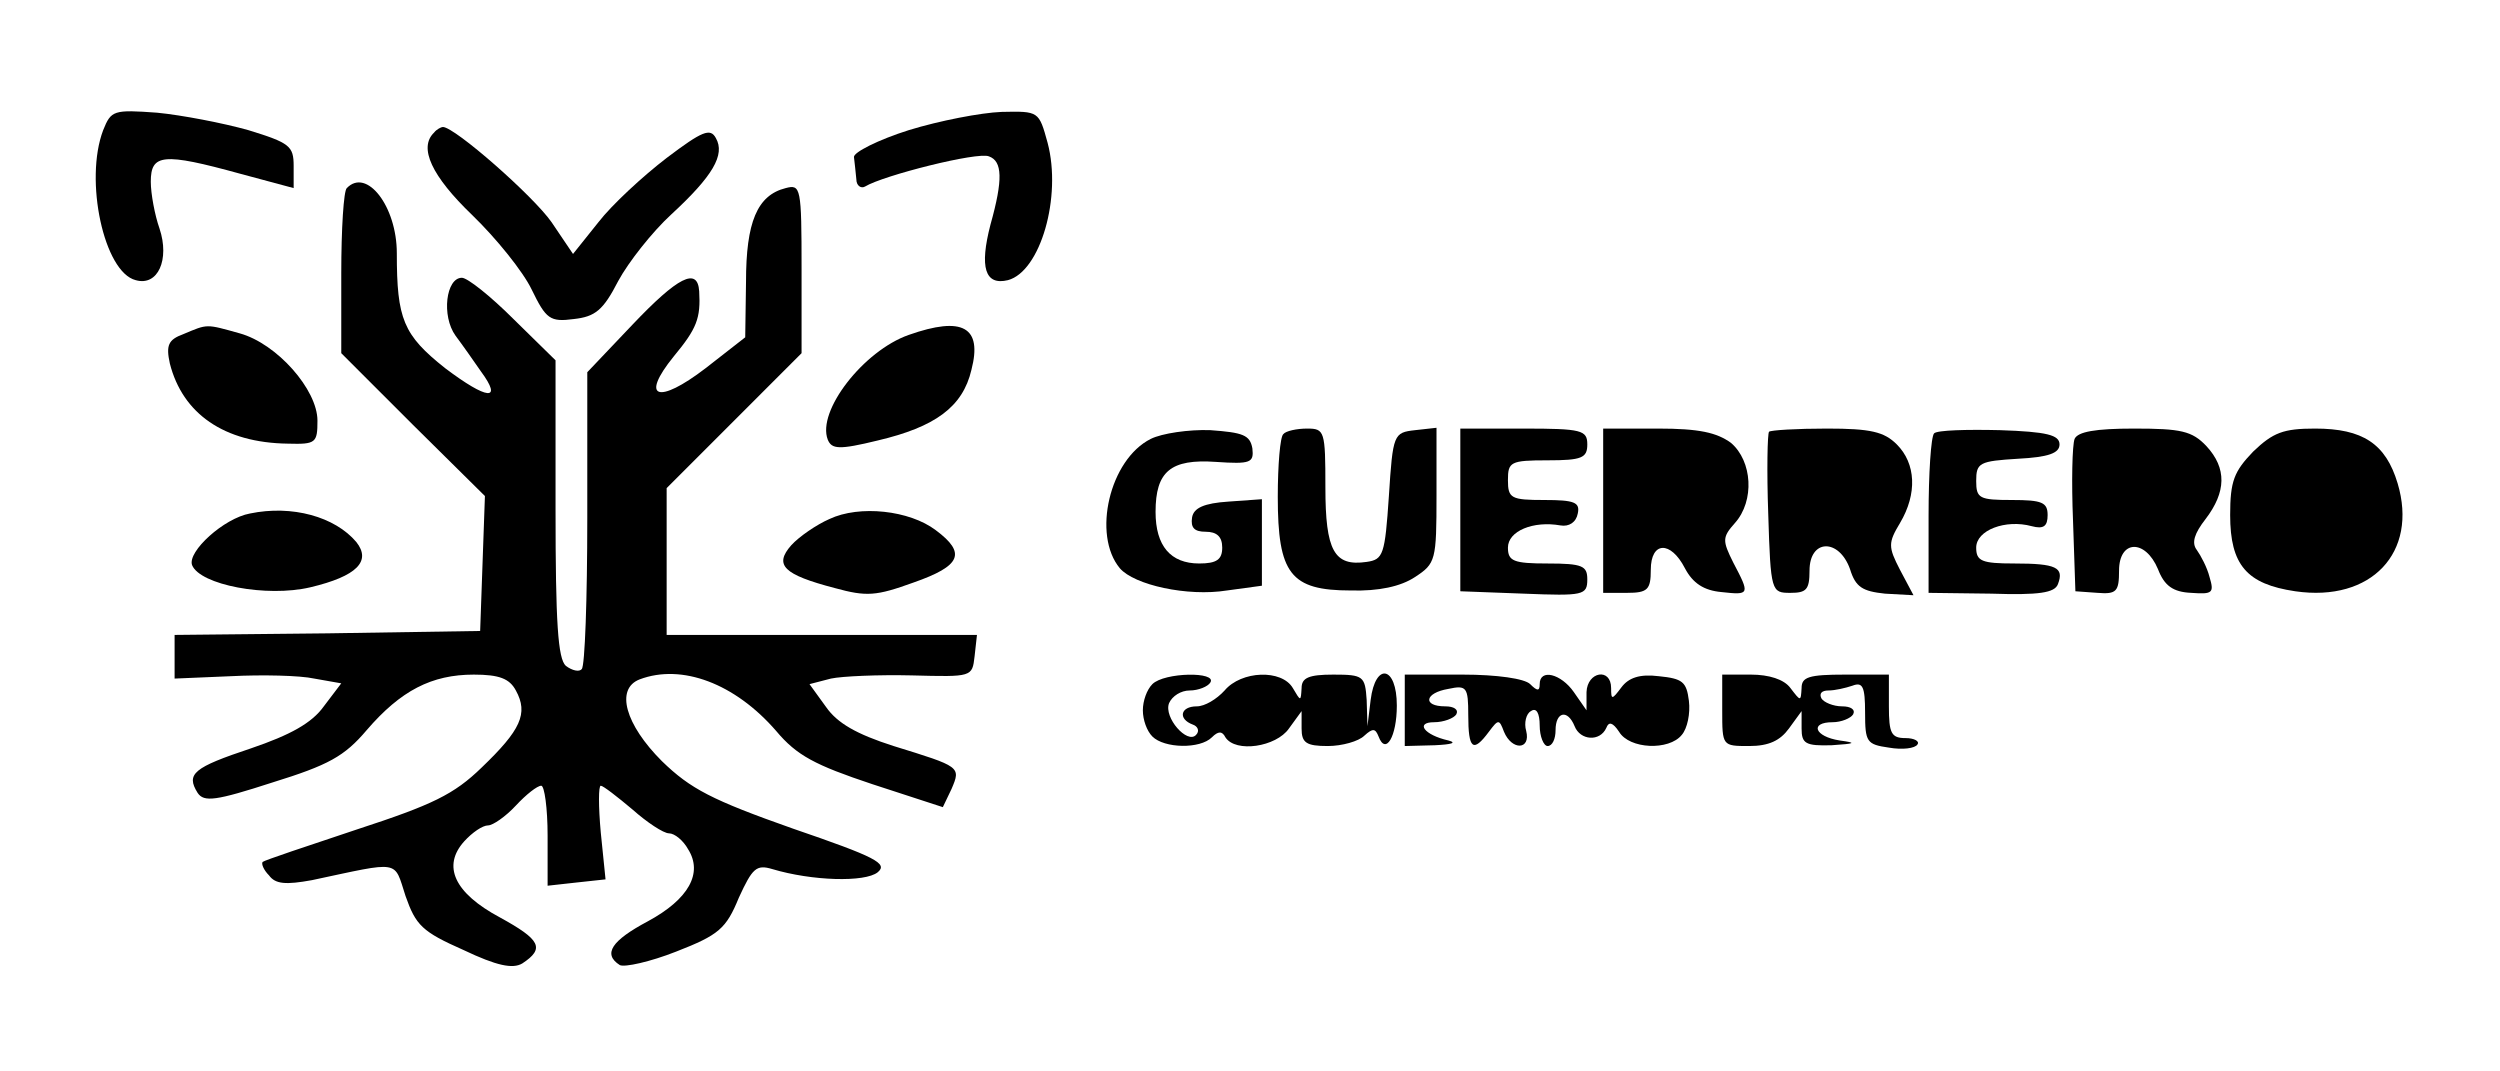 <?xml version="1.0" standalone="no"?>
<!DOCTYPE svg PUBLIC "-//W3C//DTD SVG 20010904//EN"
 "http://www.w3.org/TR/2001/REC-SVG-20010904/DTD/svg10.dtd">
<svg version="1.0" xmlns="http://www.w3.org/2000/svg"
 width="315pt" height="135pt" viewBox="0 0 315 135"
 preserveAspectRatio="xMidYMid meet">
<g transform="translate(0,135) scale(0.1,-0.1)"
fill="#000000" stroke="none">
<path d="M130 1186 c-24 -63 1 -179 41 -189 28 -8 43 26 30 65 -6 17 -11 44
-11 59 0 35 15 37 113 10 l67 -18 0 28 c0 25 -5 29 -57 45 -32 9 -84 19 -115
22 -55 4 -58 3 -68 -22z"/>
<path d="M1145 1186 c-38 -12 -70 -28 -69 -34 1 -7 2 -19 3 -28 0 -8 6 -12 11
-9 23 14 142 44 156 38 17 -6 18 -29 2 -86 -14 -54 -7 -77 22 -70 41 11 68
105 50 173 -11 40 -11 40 -58 39 -26 -1 -78 -11 -117 -23z"/>
<path d="M547 1183 c-20 -19 -3 -55 48 -104 30 -29 64 -71 75 -94 18 -37 23
-41 53 -37 27 3 37 11 56 48 13 24 43 62 67 84 52 48 68 75 56 96 -7 13 -17 9
-62 -25 -30 -23 -69 -59 -86 -81 l-32 -40 -27 40 c-23 33 -122 120 -137 120
-2 0 -8 -3 -11 -7z"/>
<path d="M437 1113 c-4 -3 -7 -52 -7 -107 l0 -101 90 -90 91 -90 -3 -85 -3
-85 -192 -3 -193 -2 0 -28 0 -27 71 3 c39 2 87 1 105 -3 l34 -6 -22 -29 c-15
-21 -42 -36 -92 -53 -72 -24 -82 -32 -67 -56 8 -12 23 -10 94 13 71 22 91 33
119 66 43 50 82 70 135 70 32 0 45 -5 53 -20 16 -29 6 -50 -43 -97 -35 -34
-62 -47 -157 -78 -63 -21 -117 -39 -119 -41 -2 -2 1 -10 8 -17 8 -11 21 -12
54 -6 113 24 103 26 118 -20 13 -37 21 -45 73 -68 42 -20 62 -24 74 -17 29 19
23 30 -28 58 -58 31 -73 65 -45 96 10 11 23 20 30 20 6 0 22 11 35 25 13 14
27 25 32 25 4 0 8 -28 8 -63 l0 -63 36 4 37 4 -6 59 c-3 33 -3 59 0 59 3 0 21
-14 40 -30 18 -16 39 -30 46 -30 7 0 18 -9 24 -20 19 -30 1 -63 -51 -91 -45
-24 -57 -41 -35 -55 6 -3 38 4 71 17 54 21 63 29 79 68 17 37 22 42 42 36 50
-15 117 -17 133 -4 13 11 -2 19 -107 55 -102 36 -129 50 -165 85 -46 46 -59
91 -28 103 53 20 120 -5 172 -65 26 -31 49 -43 121 -67 l89 -29 11 23 c12 28
11 28 -73 54 -47 15 -71 29 -85 49 l-21 29 27 7 c14 3 60 5 102 4 76 -2 76 -2
79 24 l3 27 -195 0 -196 0 0 93 0 92 85 85 85 85 0 106 c0 103 -1 107 -20 102
-36 -9 -50 -43 -50 -118 l-1 -70 -50 -39 c-60 -46 -83 -38 -40 15 29 35 34 48
32 82 -2 31 -27 18 -84 -42 l-57 -60 0 -184 c0 -101 -3 -187 -7 -190 -3 -4
-12 -2 -20 4 -10 9 -13 54 -13 198 l0 187 -53 52 c-29 29 -58 52 -65 52 -20 0
-26 -48 -8 -73 9 -12 23 -32 32 -45 28 -38 8 -36 -45 4 -53 42 -61 62 -61 145
0 59 -38 108 -63 82z"/>
<path d="M231 929 c-19 -7 -22 -14 -17 -37 16 -63 68 -100 149 -101 35 -1 37
1 37 29 0 39 -51 97 -98 110 -43 12 -40 12 -71 -1z"/>
<path d="M1145 928 c-57 -20 -116 -96 -102 -132 5 -12 14 -13 63 -1 72 17 107
42 118 89 14 54 -11 68 -79 44z"/>
<path d="M1450 797 c-52 -26 -74 -121 -39 -163 18 -21 85 -36 135 -28 l44 6 0
55 0 54 -42 -3 c-31 -2 -44 -8 -46 -20 -2 -13 3 -18 17 -18 14 0 21 -6 21 -20
0 -15 -7 -20 -29 -20 -36 0 -55 22 -55 65 0 51 19 67 76 63 44 -3 48 -1 46 17
-3 17 -12 20 -53 23 -27 1 -61 -4 -75 -11z"/>
<path d="M1617 803 c-4 -3 -7 -39 -7 -79 0 -97 16 -118 92 -118 35 -1 63 5 81
17 26 17 27 21 27 103 l0 85 -27 -3 c-27 -3 -28 -5 -33 -83 -5 -74 -7 -80 -28
-83 -41 -6 -52 14 -52 94 0 71 -1 74 -23 74 -13 0 -27 -3 -30 -7z"/>
<path d="M1840 707 l0 -102 80 -3 c75 -3 80 -2 80 18 0 17 -6 20 -50 20 -43 0
-50 3 -50 20 0 21 32 34 66 28 11 -2 20 4 22 15 3 14 -4 17 -42 17 -42 0 -46
2 -46 25 0 23 3 25 50 25 43 0 50 3 50 20 0 18 -7 20 -80 20 l-80 0 0 -103z"/>
<path d="M2020 707 l0 -104 30 0 c26 0 30 4 30 29 0 36 25 37 43 2 10 -19 24
-28 46 -30 36 -4 36 -3 15 37 -14 28 -14 32 2 50 25 28 22 78 -5 101 -18 13
-40 18 -92 18 l-69 0 0 -103z"/>
<path d="M2229 806 c-2 -2 -3 -49 -1 -104 3 -98 4 -99 28 -99 20 0 24 4 24 28
0 40 37 41 51 2 7 -23 16 -28 44 -31 l36 -2 -17 32 c-15 29 -15 34 0 59 22 37
20 75 -4 99 -16 16 -33 20 -88 20 -38 0 -71 -2 -73 -4z"/>
<path d="M2437 804 c-4 -4 -7 -51 -7 -104 l0 -97 79 -1 c60 -2 80 1 84 12 8
21 -2 26 -55 26 -41 0 -48 3 -48 20 0 22 37 36 70 27 15 -4 20 0 20 14 0 16
-7 19 -45 19 -41 0 -45 2 -45 24 0 23 4 25 53 28 38 2 52 7 52 18 0 12 -16 16
-75 18 -42 1 -79 0 -83 -4z"/>
<path d="M2614 797 c-3 -8 -4 -54 -2 -103 l3 -89 28 -2 c24 -2 27 2 27 28 0
39 33 40 49 2 8 -21 19 -29 42 -30 27 -2 29 0 23 20 -3 12 -11 27 -16 34 -7 9
-3 21 11 39 26 34 27 64 1 92 -18 19 -32 22 -91 22 -49 0 -71 -4 -75 -13z"/>
<path d="M2839 781 c-24 -25 -29 -37 -29 -80 0 -63 21 -87 82 -96 96 -14 155
49 129 136 -15 50 -44 69 -104 69 -40 0 -53 -5 -78 -29z"/>
<path d="M315 703 c-33 -6 -79 -48 -73 -65 10 -25 94 -41 149 -28 59 14 77 33
58 57 -27 32 -81 47 -134 36z"/>
<path d="M1045 696 c-16 -7 -38 -22 -48 -33 -22 -25 -10 -37 55 -54 40 -11 52
-10 99 7 60 21 67 37 28 66 -33 25 -96 32 -134 14z"/>
<path d="M1452 488 c-7 -7 -12 -21 -12 -33 0 -12 5 -26 12 -33 15 -15 60 -16
75 -1 8 8 13 8 17 0 13 -20 64 -12 80 11 l16 22 0 -22 c0 -18 6 -22 33 -22 18
0 39 6 46 13 11 10 14 9 18 -1 9 -24 23 0 23 39 0 50 -27 55 -33 7 l-4 -33 -1
33 c-2 30 -4 32 -42 32 -31 0 -40 -4 -40 -17 -1 -17 -1 -17 -11 0 -14 24 -65
22 -86 -3 -10 -11 -25 -20 -35 -20 -21 0 -24 -16 -5 -23 6 -2 9 -8 4 -13 -11
-12 -41 22 -34 40 4 9 15 16 26 16 11 0 23 5 26 10 9 14 -58 13 -73 -2z"/>
<path d="M1770 455 l0 -45 38 1 c21 1 28 3 17 6 -31 7 -42 23 -18 23 12 0 25
5 28 10 3 6 -3 10 -14 10 -29 0 -26 17 4 22 23 5 25 2 25 -33 0 -43 6 -48 26
-21 12 16 13 16 19 0 10 -24 34 -23 28 1 -3 10 0 22 6 25 7 5 11 -3 11 -18 0
-14 5 -26 10 -26 6 0 10 9 10 20 0 23 15 27 24 5 7 -18 32 -20 40 -2 3 8 8 7
16 -5 13 -22 63 -24 79 -4 7 8 11 27 9 43 -3 24 -8 28 -38 31 -24 3 -38 -2
-47 -14 -12 -16 -13 -16 -13 -1 0 26 -30 21 -31 -5 l0 -23 -16 23 c-16 23 -43
30 -43 10 0 -9 -3 -9 -12 0 -7 7 -42 12 -85 12 l-73 0 0 -45z"/>
<path d="M2170 455 c0 -45 0 -45 34 -45 25 0 39 7 50 22 l16 22 0 -22 c0 -19
5 -22 38 -21 30 2 32 3 10 6 -32 5 -38 23 -9 23 11 0 23 5 26 10 3 6 -3 10
-14 10 -11 0 -23 5 -26 10 -3 6 0 10 9 10 8 0 21 3 30 6 13 5 16 -1 16 -34 0
-37 2 -40 30 -44 17 -3 33 -1 36 4 3 4 -4 8 -15 8 -18 0 -21 6 -21 40 l0 40
-55 0 c-46 0 -55 -3 -55 -17 -1 -17 -1 -17 -14 0 -8 11 -27 17 -50 17 l-36 0
0 -45z"/>
</g>
</svg>
